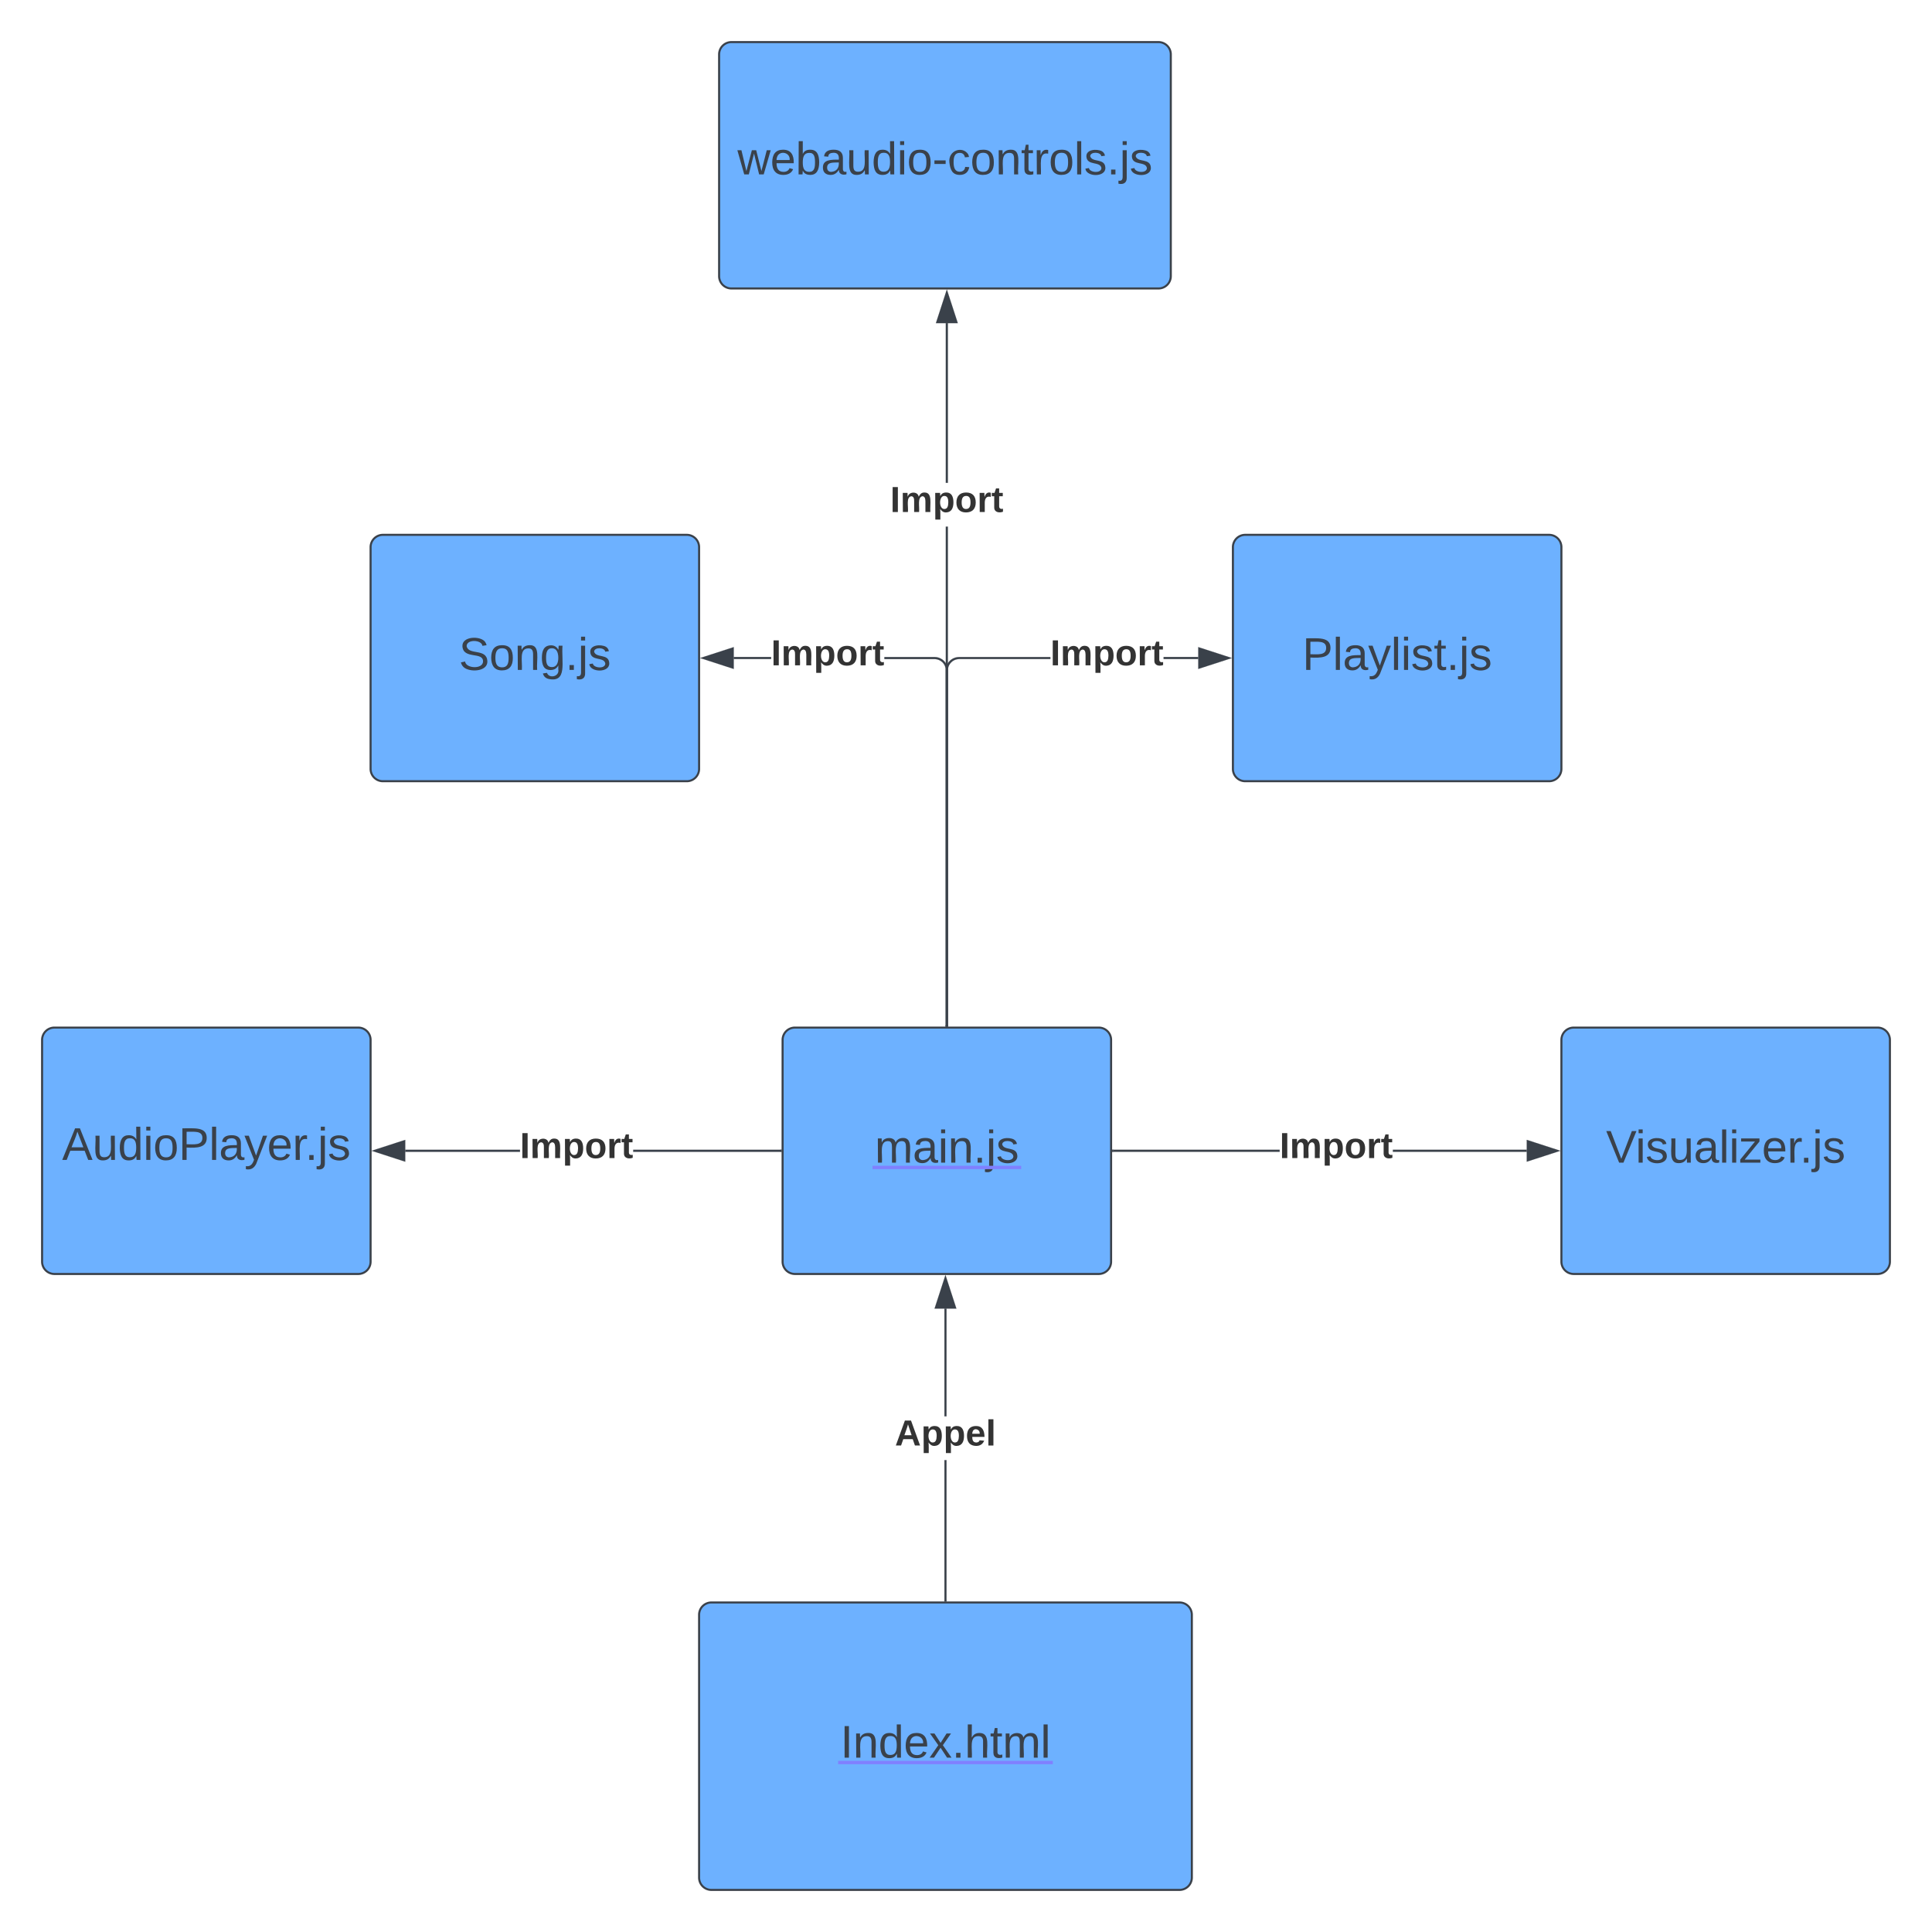 <svg xmlns="http://www.w3.org/2000/svg" xmlns:xlink="http://www.w3.org/1999/xlink" xmlns:lucid="lucid" width="941" height="941"><g transform="translate(840.5 100.5)" lucid:page-tab-id="0_0"><path d="M-1000-500H500v1500h-1500z" fill="#fff"/><path d="M-500 686a6 6 0 0 1 6-6h228a6 6 0 0 1 6 6v128a6 6 0 0 1-6 6h-228a6 6 0 0 1-6-6z" stroke="#3a414a" fill="#6db1ff"/><use xlink:href="#a" transform="matrix(1,0,0,1,-495,685) translate(63.827 70.59)"/><a xlink:href="http://Index.html" target="_blank" transform="matrix(1,0,0,1,-495,685)"><path class="lucid-link lucid-hotspot lucid-overlay-hotspot" fill-opacity="0" d="M63.83 52.8h102.35V79.5H63.83z"/></a><path d="M-459.33 406a6 6 0 0 1 6-6h148a6 6 0 0 1 6 6v108a6 6 0 0 1-6 6h-148a6 6 0 0 1-6-6z" stroke="#3a414a" fill="#6db1ff"/><use xlink:href="#b" transform="matrix(1,0,0,1,-447.327,412) translate(32.907 53.778)"/><a xlink:href="http://main.js" target="_blank" transform="matrix(1,0,0,1,-447.327,412)"><path class="lucid-link lucid-hotspot lucid-overlay-hotspot" fill-opacity="0" d="M32.9 36h70.2v26.67H32.9z"/></a><path d="M-379.5 679h-1v-68.33h1zm0-89.67h-1v-52.45h1z" stroke="#3a414a" stroke-width=".05" fill="#3a414a"/><path d="M-379.5 679.5h-1v-.5h1z" fill="#3a414a"/><path d="M-379.48 679.52h-1.04v-.56h1.04zm-1-.5v.46h.96V679z" stroke="#3a414a" stroke-width=".05" fill="#3a414a"/><path d="M-375.37 536.38h-9.26l4.63-14.26z" fill="#3a414a"/><path d="M-374.68 536.88h-10.64l5.32-16.38zm-9.27-1h7.9l-3.95-12.14z" stroke="#3a414a" stroke-width=".05" fill="#3a414a"/><use xlink:href="#c" transform="matrix(1,0,0,1,-404.617,589.333) translate(0 14.222)"/><path d="M-820 406a6 6 0 0 1 6-6h148a6 6 0 0 1 6 6v108a6 6 0 0 1-6 6h-148a6 6 0 0 1-6-6z" stroke="#3a414a" fill="#6db1ff"/><use xlink:href="#d" transform="matrix(1,0,0,1,-808,412) translate(-2.247 52.444)"/><path d="M-660 166a6 6 0 0 1 6-6h148a6 6 0 0 1 6 6v108a6 6 0 0 1-6 6h-148a6 6 0 0 1-6-6z" stroke="#3a414a" fill="#6db1ff"/><use xlink:href="#e" transform="matrix(1,0,0,1,-648,172) translate(30.994 53.778)"/><path d="M-240 166a6 6 0 0 1 6-6h148a6 6 0 0 1 6 6v108a6 6 0 0 1-6 6h-148a6 6 0 0 1-6-6z" stroke="#3a414a" fill="#6db1ff"/><use xlink:href="#f" transform="matrix(1,0,0,1,-228,172) translate(21.827 53.778)"/><path d="M-80 406a6 6 0 0 1 6-6H74a6 6 0 0 1 6 6v108a6 6 0 0 1-6 6H-74a6 6 0 0 1-6-6z" stroke="#3a414a" fill="#6db1ff"/><use xlink:href="#g" transform="matrix(1,0,0,1,-68,412) translate(9.728 53.778)"/><path d="M-587.24 460.5h-55.88v-1h55.88zm126.9 0h-71.74v-1h71.75z" stroke="#3a414a" stroke-width=".05" fill="#3a414a"/><path d="M-459.83 460.5h-.5v-1h.5z" fill="#3a414a"/><path d="M-459.8 460.52h-.56v-1.04h.56zm-.5-1v.96h.45v-.96z" stroke="#3a414a" stroke-width=".05" fill="#3a414a"/><path d="M-643.62 464.63l-14.26-4.63 14.26-4.63z" fill="#3a414a"/><path d="M-643.12 465.32L-659.5 460l16.38-5.32zm-13.14-5.32l12.14 3.95v-7.9z" stroke="#3a414a" stroke-width=".05" fill="#3a414a"/><use xlink:href="#h" transform="matrix(1,0,0,1,-587.244,449.333) translate(0 14.222)"/><path d="M-384.3 219.58l.98.24.94.4.88.52.77.66.66.78.54.87.4.94.23.98.07 1V399h-1V226.02l-.07-.88-.2-.84-.33-.8-.45-.73-.56-.66-.66-.55-.73-.45-.8-.33-.84-.2-.88-.07h-24.4v-1h24.44zm-98.82.92v-1h18.2v1z" stroke="#3a414a" stroke-width=".05" fill="#3a414a"/><path d="M-378.83 399.5h-1v-.5h1z" fill="#3a414a"/><path d="M-378.8 399.52h-1.05v-.56h1.05zm-1-.5v.46h.95V399z" stroke="#3a414a" stroke-width=".05" fill="#3a414a"/><path d="M-483.62 224.63l-14.26-4.63 14.26-4.63z" fill="#3a414a"/><path d="M-483.12 225.32L-499.5 220l16.38-5.32zm-13.14-5.32l12.14 3.95v-7.9z" stroke="#3a414a" stroke-width=".05" fill="#3a414a"/><use xlink:href="#h" transform="matrix(1,0,0,1,-464.914,209.333) translate(0 14.222)"/><path d="M-328.9 220.5h-44.4l-.9.07-.83.2-.8.33-.73.45-.65.56-.57.67-.46.73-.33.8-.2.84-.07.88V399h-1V225.98l.08-1 .24-1 .38-.93.53-.87.68-.78.77-.66.87-.53.94-.38 1-.24 1-.08h44.43zm72.02 0h-16.87v-1h16.87z" stroke="#3a414a" stroke-width=".05" fill="#3a414a"/><path d="M-378.83 399.5h-1v-.5h1z" fill="#3a414a"/><path d="M-378.8 399.52h-1.05v-.56h1.05zm-1-.5v.46h.95V399z" stroke="#3a414a" stroke-width=".05" fill="#3a414a"/><path d="M-242.12 220l-14.26 4.63v-9.26z" fill="#3a414a"/><path d="M-240.5 220l-16.38 5.32v-10.64zm-15.38 3.95l12.14-3.95-12.14-3.95z" stroke="#3a414a" stroke-width=".05" fill="#3a414a"/><use xlink:href="#h" transform="matrix(1,0,0,1,-328.914,209.333) translate(0 14.222)"/><path d="M-217.24 460.5h-81.1v-1h81.1zm120.36 0h-65.2v-1h65.2z" stroke="#3a414a" stroke-width=".05" fill="#3a414a"/><path d="M-298.3 460.5h-.53v-1h.52z" fill="#3a414a"/><path d="M-298.3 460.52h-.55v-1.04h.56zm-.5-1v.96h.46v-.96z" stroke="#3a414a" stroke-width=".05" fill="#3a414a"/><path d="M-82.12 460l-14.26 4.63v-9.26z" fill="#3a414a"/><path d="M-80.5 460l-16.38 5.32v-10.64zm-15.38 3.95l12.14-3.95-12.14-3.95z" stroke="#3a414a" stroke-width=".05" fill="#3a414a"/><use xlink:href="#h" transform="matrix(1,0,0,1,-217.244,449.333) translate(0 14.222)"/><path d="M-490.25-74a6 6 0 0 1 6-6h208a6 6 0 0 1 6 6V34a6 6 0 0 1-6 6h-208a6 6 0 0 1-6-6z" stroke="#3a414a" fill="#6db1ff"/><use xlink:href="#i" transform="matrix(1,0,0,1,-478.252,-68) translate(-3.049 52.444)"/><path d="M-378.83 399h-1V156h1zm0-264.33h-1v-77.8h1z" stroke="#3a414a" stroke-width=".05" fill="#3a414a"/><path d="M-378.83 399.5h-1v-.5h1z" fill="#3a414a"/><path d="M-378.8 399.52h-1.05v-.56h1.05zm-1-.5v.46h.95V399z" stroke="#3a414a" stroke-width=".05" fill="#3a414a"/><path d="M-374.7 56.38h-9.26l4.63-14.26z" fill="#3a414a"/><path d="M-374 56.88h-10.65l5.32-16.38zm-9.27-1h7.9l-3.96-12.14z" stroke="#3a414a" stroke-width=".05" fill="#3a414a"/><use xlink:href="#h" transform="matrix(1,0,0,1,-406.907,134.667) translate(0 14.222)"/><defs><path fill="#3a414a" d="M33 0v-248h34V0H33" id="j"/><path fill="#3a414a" d="M117-194c89-4 53 116 60 194h-32v-121c0-31-8-49-39-48C34-167 62-67 57 0H25l-1-190h30c1 10-1 24 2 32 11-22 29-35 61-36" id="k"/><path fill="#3a414a" d="M85-194c31 0 48 13 60 33l-1-100h32l1 261h-30c-2-10 0-23-3-31C134-8 116 4 85 4 32 4 16-35 15-94c0-66 23-100 70-100zm9 24c-40 0-46 34-46 75 0 40 6 74 45 74 42 0 51-32 51-76 0-42-9-74-50-73" id="l"/><path fill="#3a414a" d="M100-194c63 0 86 42 84 106H49c0 40 14 67 53 68 26 1 43-12 49-29l28 8c-11 28-37 45-77 45C44 4 14-33 15-96c1-61 26-98 85-98zm52 81c6-60-76-77-97-28-3 7-6 17-6 28h103" id="m"/><path fill="#3a414a" d="M141 0L90-78 38 0H4l68-98-65-92h35l48 74 47-74h35l-64 92 68 98h-35" id="n"/><path fill="#3a414a" d="M33 0v-38h34V0H33" id="o"/><path fill="#3a414a" d="M106-169C34-169 62-67 57 0H25v-261h32l-1 103c12-21 28-36 61-36 89 0 53 116 60 194h-32v-121c2-32-8-49-39-48" id="p"/><path fill="#3a414a" d="M59-47c-2 24 18 29 38 22v24C64 9 27 4 27-40v-127H5v-23h24l9-43h21v43h35v23H59v120" id="q"/><path fill="#3a414a" d="M210-169c-67 3-38 105-44 169h-31v-121c0-29-5-50-35-48C34-165 62-65 56 0H25l-1-190h30c1 10-1 24 2 32 10-44 99-50 107 0 11-21 27-35 58-36 85-2 47 119 55 194h-31v-121c0-29-5-49-35-48" id="r"/><path fill="#3a414a" d="M24 0v-261h32V0H24" id="s"/><g id="a"><use transform="matrix(0.062,0,0,0.062,0,0)" xlink:href="#j"/><use transform="matrix(0.062,0,0,0.062,6.173,0)" xlink:href="#k"/><use transform="matrix(0.062,0,0,0.062,18.519,0)" xlink:href="#l"/><use transform="matrix(0.062,0,0,0.062,30.864,0)" xlink:href="#m"/><use transform="matrix(0.062,0,0,0.062,43.21,0)" xlink:href="#n"/><use transform="matrix(0.062,0,0,0.062,54.321,0)" xlink:href="#o"/><use transform="matrix(0.062,0,0,0.062,60.494,0)" xlink:href="#p"/><use transform="matrix(0.062,0,0,0.062,72.84,0)" xlink:href="#q"/><use transform="matrix(0.062,0,0,0.062,79.012,0)" xlink:href="#r"/><use transform="matrix(0.062,0,0,0.062,97.469,0)" xlink:href="#s"/><path fill="#8080ff" d="M-1.1 1.54h104.56v1.63H-1.1z"/></g><path fill="#3a414a" d="M141-36C126-15 110 5 73 4 37 3 15-17 15-53c-1-64 63-63 125-63 3-35-9-54-41-54-24 1-41 7-42 31l-33-3c5-37 33-52 76-52 45 0 72 20 72 64v82c-1 20 7 32 28 27v20c-31 9-61-2-59-35zM48-53c0 20 12 33 32 33 41-3 63-29 60-74-43 2-92-5-92 41" id="t"/><path fill="#3a414a" d="M24-231v-30h32v30H24zM24 0v-190h32V0H24" id="u"/><path fill="#3a414a" d="M24-231v-30h32v30H24zM-9 49c24 4 33-6 33-30v-209h32V24c2 40-23 58-65 49V49" id="v"/><path fill="#3a414a" d="M135-143c-3-34-86-38-87 0 15 53 115 12 119 90S17 21 10-45l28-5c4 36 97 45 98 0-10-56-113-15-118-90-4-57 82-63 122-42 12 7 21 19 24 35" id="w"/><g id="b"><use transform="matrix(0.062,0,0,0.062,0,0)" xlink:href="#r"/><use transform="matrix(0.062,0,0,0.062,18.457,0)" xlink:href="#t"/><use transform="matrix(0.062,0,0,0.062,30.802,0)" xlink:href="#u"/><use transform="matrix(0.062,0,0,0.062,35.679,0)" xlink:href="#k"/><use transform="matrix(0.062,0,0,0.062,48.025,0)" xlink:href="#o"/><use transform="matrix(0.062,0,0,0.062,54.198,0)" xlink:href="#v"/><use transform="matrix(0.062,0,0,0.062,59.074,0)" xlink:href="#w"/><path fill="#8080ff" d="M-1.1 1.54h72.4v1.63H-1.1z"/></g><path fill="#333" d="M199 0l-22-63H83L61 0H9l90-248h61L250 0h-51zm-33-102l-36-108c-10 38-24 72-36 108h72" id="x"/><path fill="#333" d="M135-194c53 0 70 44 70 98 0 56-19 98-73 100-31 1-45-17-59-34 3 33 2 69 2 105H25l-1-265h48c2 10 0 23 3 31 11-24 29-35 60-35zM114-30c33 0 39-31 40-66 0-38-9-64-40-64-56 0-55 130 0 130" id="y"/><path fill="#333" d="M185-48c-13 30-37 53-82 52C43 2 14-33 14-96s30-98 90-98c62 0 83 45 84 108H66c0 31 8 55 39 56 18 0 30-7 34-22zm-45-69c5-46-57-63-70-21-2 6-4 13-4 21h74" id="z"/><path fill="#333" d="M25 0v-261h50V0H25" id="A"/><g id="c"><use transform="matrix(0.049,0,0,0.049,0,0)" xlink:href="#x"/><use transform="matrix(0.049,0,0,0.049,12.79,0)" xlink:href="#y"/><use transform="matrix(0.049,0,0,0.049,23.605,0)" xlink:href="#y"/><use transform="matrix(0.049,0,0,0.049,34.42,0)" xlink:href="#z"/><use transform="matrix(0.049,0,0,0.049,44.296,0)" xlink:href="#A"/></g><path fill="#3a414a" d="M205 0l-28-72H64L36 0H1l101-248h38L239 0h-34zm-38-99l-47-123c-12 45-31 82-46 123h93" id="B"/><path fill="#3a414a" d="M84 4C-5 8 30-112 23-190h32v120c0 31 7 50 39 49 72-2 45-101 50-169h31l1 190h-30c-1-10 1-25-2-33-11 22-28 36-60 37" id="C"/><path fill="#3a414a" d="M100-194c62-1 85 37 85 99 1 63-27 99-86 99S16-35 15-95c0-66 28-99 85-99zM99-20c44 1 53-31 53-75 0-43-8-75-51-75s-53 32-53 75 10 74 51 75" id="D"/><path fill="#3a414a" d="M30-248c87 1 191-15 191 75 0 78-77 80-158 76V0H30v-248zm33 125c57 0 124 11 124-50 0-59-68-47-124-48v98" id="E"/><path fill="#3a414a" d="M179-190L93 31C79 59 56 82 12 73V49c39 6 53-20 64-50L1-190h34L92-34l54-156h33" id="F"/><path fill="#3a414a" d="M114-163C36-179 61-72 57 0H25l-1-190h30c1 12-1 29 2 39 6-27 23-49 58-41v29" id="G"/><g id="d"><use transform="matrix(0.062,0,0,0.062,0,0)" xlink:href="#B"/><use transform="matrix(0.062,0,0,0.062,14.815,0)" xlink:href="#C"/><use transform="matrix(0.062,0,0,0.062,27.16,0)" xlink:href="#l"/><use transform="matrix(0.062,0,0,0.062,39.506,0)" xlink:href="#u"/><use transform="matrix(0.062,0,0,0.062,44.383,0)" xlink:href="#D"/><use transform="matrix(0.062,0,0,0.062,56.728,0)" xlink:href="#E"/><use transform="matrix(0.062,0,0,0.062,71.543,0)" xlink:href="#s"/><use transform="matrix(0.062,0,0,0.062,76.42,0)" xlink:href="#t"/><use transform="matrix(0.062,0,0,0.062,88.765,0)" xlink:href="#F"/><use transform="matrix(0.062,0,0,0.062,99.877,0)" xlink:href="#m"/><use transform="matrix(0.062,0,0,0.062,112.222,0)" xlink:href="#G"/><use transform="matrix(0.062,0,0,0.062,118.333,0)" xlink:href="#o"/><use transform="matrix(0.062,0,0,0.062,124.506,0)" xlink:href="#v"/><use transform="matrix(0.062,0,0,0.062,129.383,0)" xlink:href="#w"/></g><path fill="#3a414a" d="M185-189c-5-48-123-54-124 2 14 75 158 14 163 119 3 78-121 87-175 55-17-10-28-26-33-46l33-7c5 56 141 63 141-1 0-78-155-14-162-118-5-82 145-84 179-34 5 7 8 16 11 25" id="H"/><path fill="#3a414a" d="M177-190C167-65 218 103 67 71c-23-6-38-20-44-43l32-5c15 47 100 32 89-28v-30C133-14 115 1 83 1 29 1 15-40 15-95c0-56 16-97 71-98 29-1 48 16 59 35 1-10 0-23 2-32h30zM94-22c36 0 50-32 50-73 0-42-14-75-50-75-39 0-46 34-46 75s6 73 46 73" id="I"/><g id="e"><use transform="matrix(0.062,0,0,0.062,0,0)" xlink:href="#H"/><use transform="matrix(0.062,0,0,0.062,14.815,0)" xlink:href="#D"/><use transform="matrix(0.062,0,0,0.062,27.16,0)" xlink:href="#k"/><use transform="matrix(0.062,0,0,0.062,39.506,0)" xlink:href="#I"/><use transform="matrix(0.062,0,0,0.062,51.852,0)" xlink:href="#o"/><use transform="matrix(0.062,0,0,0.062,58.025,0)" xlink:href="#v"/><use transform="matrix(0.062,0,0,0.062,62.901,0)" xlink:href="#w"/></g><g id="f"><use transform="matrix(0.062,0,0,0.062,0,0)" xlink:href="#E"/><use transform="matrix(0.062,0,0,0.062,14.815,0)" xlink:href="#s"/><use transform="matrix(0.062,0,0,0.062,19.691,0)" xlink:href="#t"/><use transform="matrix(0.062,0,0,0.062,32.037,0)" xlink:href="#F"/><use transform="matrix(0.062,0,0,0.062,43.148,0)" xlink:href="#s"/><use transform="matrix(0.062,0,0,0.062,48.025,0)" xlink:href="#u"/><use transform="matrix(0.062,0,0,0.062,52.901,0)" xlink:href="#w"/><use transform="matrix(0.062,0,0,0.062,64.012,0)" xlink:href="#q"/><use transform="matrix(0.062,0,0,0.062,70.185,0)" xlink:href="#o"/><use transform="matrix(0.062,0,0,0.062,76.358,0)" xlink:href="#v"/><use transform="matrix(0.062,0,0,0.062,81.235,0)" xlink:href="#w"/></g><path fill="#3a414a" d="M137 0h-34L2-248h35l83 218 83-218h36" id="J"/><path fill="#3a414a" d="M9 0v-24l116-142H16v-24h144v24L44-24h123V0H9" id="K"/><g id="g"><use transform="matrix(0.062,0,0,0.062,0,0)" xlink:href="#J"/><use transform="matrix(0.062,0,0,0.062,14.383,0)" xlink:href="#u"/><use transform="matrix(0.062,0,0,0.062,19.259,0)" xlink:href="#w"/><use transform="matrix(0.062,0,0,0.062,30.37,0)" xlink:href="#C"/><use transform="matrix(0.062,0,0,0.062,42.716,0)" xlink:href="#t"/><use transform="matrix(0.062,0,0,0.062,55.062,0)" xlink:href="#s"/><use transform="matrix(0.062,0,0,0.062,59.938,0)" xlink:href="#u"/><use transform="matrix(0.062,0,0,0.062,64.815,0)" xlink:href="#K"/><use transform="matrix(0.062,0,0,0.062,75.926,0)" xlink:href="#m"/><use transform="matrix(0.062,0,0,0.062,88.272,0)" xlink:href="#G"/><use transform="matrix(0.062,0,0,0.062,94.383,0)" xlink:href="#o"/><use transform="matrix(0.062,0,0,0.062,100.556,0)" xlink:href="#v"/><use transform="matrix(0.062,0,0,0.062,105.432,0)" xlink:href="#w"/></g><path fill="#333" d="M24 0v-248h52V0H24" id="L"/><path fill="#333" d="M220-157c-53 9-28 100-34 157h-49v-107c1-27-5-49-29-50C55-147 81-57 75 0H25l-1-190h47c2 12-1 28 3 38 10-53 101-56 108 0 13-22 24-43 59-42 82 1 51 116 57 194h-49v-107c-1-25-5-48-29-50" id="M"/><path fill="#333" d="M110-194c64 0 96 36 96 99 0 64-35 99-97 99-61 0-95-36-95-99 0-62 34-99 96-99zm-1 164c35 0 45-28 45-65 0-40-10-65-43-65-34 0-45 26-45 65 0 36 10 65 43 65" id="N"/><path fill="#333" d="M135-150c-39-12-60 13-60 57V0H25l-1-190h47c2 13-1 29 3 40 6-28 27-53 61-41v41" id="O"/><path fill="#333" d="M115-3C79 11 28 4 28-45v-112H4v-33h27l15-45h31v45h36v33H77v99c-1 23 16 31 38 25v30" id="P"/><g id="h"><use transform="matrix(0.049,0,0,0.049,0,0)" xlink:href="#L"/><use transform="matrix(0.049,0,0,0.049,4.938,0)" xlink:href="#M"/><use transform="matrix(0.049,0,0,0.049,20.741,0)" xlink:href="#y"/><use transform="matrix(0.049,0,0,0.049,31.556,0)" xlink:href="#N"/><use transform="matrix(0.049,0,0,0.049,42.37,0)" xlink:href="#O"/><use transform="matrix(0.049,0,0,0.049,49.284,0)" xlink:href="#P"/></g><path fill="#3a414a" d="M206 0h-36l-40-164L89 0H53L-1-190h32L70-26l43-164h34l41 164 42-164h31" id="Q"/><path fill="#3a414a" d="M115-194c53 0 69 39 70 98 0 66-23 100-70 100C84 3 66-7 56-30L54 0H23l1-261h32v101c10-23 28-34 59-34zm-8 174c40 0 45-34 45-75 0-40-5-75-45-74-42 0-51 32-51 76 0 43 10 73 51 73" id="R"/><path fill="#3a414a" d="M16-82v-28h88v28H16" id="S"/><path fill="#3a414a" d="M96-169c-40 0-48 33-48 73s9 75 48 75c24 0 41-14 43-38l32 2c-6 37-31 61-74 61-59 0-76-41-82-99-10-93 101-131 147-64 4 7 5 14 7 22l-32 3c-4-21-16-35-41-35" id="T"/><g id="i"><use transform="matrix(0.062,0,0,0.062,0,0)" xlink:href="#Q"/><use transform="matrix(0.062,0,0,0.062,15.988,0)" xlink:href="#m"/><use transform="matrix(0.062,0,0,0.062,28.333,0)" xlink:href="#R"/><use transform="matrix(0.062,0,0,0.062,40.679,0)" xlink:href="#t"/><use transform="matrix(0.062,0,0,0.062,53.025,0)" xlink:href="#C"/><use transform="matrix(0.062,0,0,0.062,65.37,0)" xlink:href="#l"/><use transform="matrix(0.062,0,0,0.062,77.716,0)" xlink:href="#u"/><use transform="matrix(0.062,0,0,0.062,82.593,0)" xlink:href="#D"/><use transform="matrix(0.062,0,0,0.062,94.938,0)" xlink:href="#S"/><use transform="matrix(0.062,0,0,0.062,102.284,0)" xlink:href="#T"/><use transform="matrix(0.062,0,0,0.062,113.395,0)" xlink:href="#D"/><use transform="matrix(0.062,0,0,0.062,125.741,0)" xlink:href="#k"/><use transform="matrix(0.062,0,0,0.062,138.086,0)" xlink:href="#q"/><use transform="matrix(0.062,0,0,0.062,144.259,0)" xlink:href="#G"/><use transform="matrix(0.062,0,0,0.062,151.605,0)" xlink:href="#D"/><use transform="matrix(0.062,0,0,0.062,163.951,0)" xlink:href="#s"/><use transform="matrix(0.062,0,0,0.062,168.827,0)" xlink:href="#w"/><use transform="matrix(0.062,0,0,0.062,179.938,0)" xlink:href="#o"/><use transform="matrix(0.062,0,0,0.062,186.111,0)" xlink:href="#v"/><use transform="matrix(0.062,0,0,0.062,190.988,0)" xlink:href="#w"/></g></defs></g></svg>